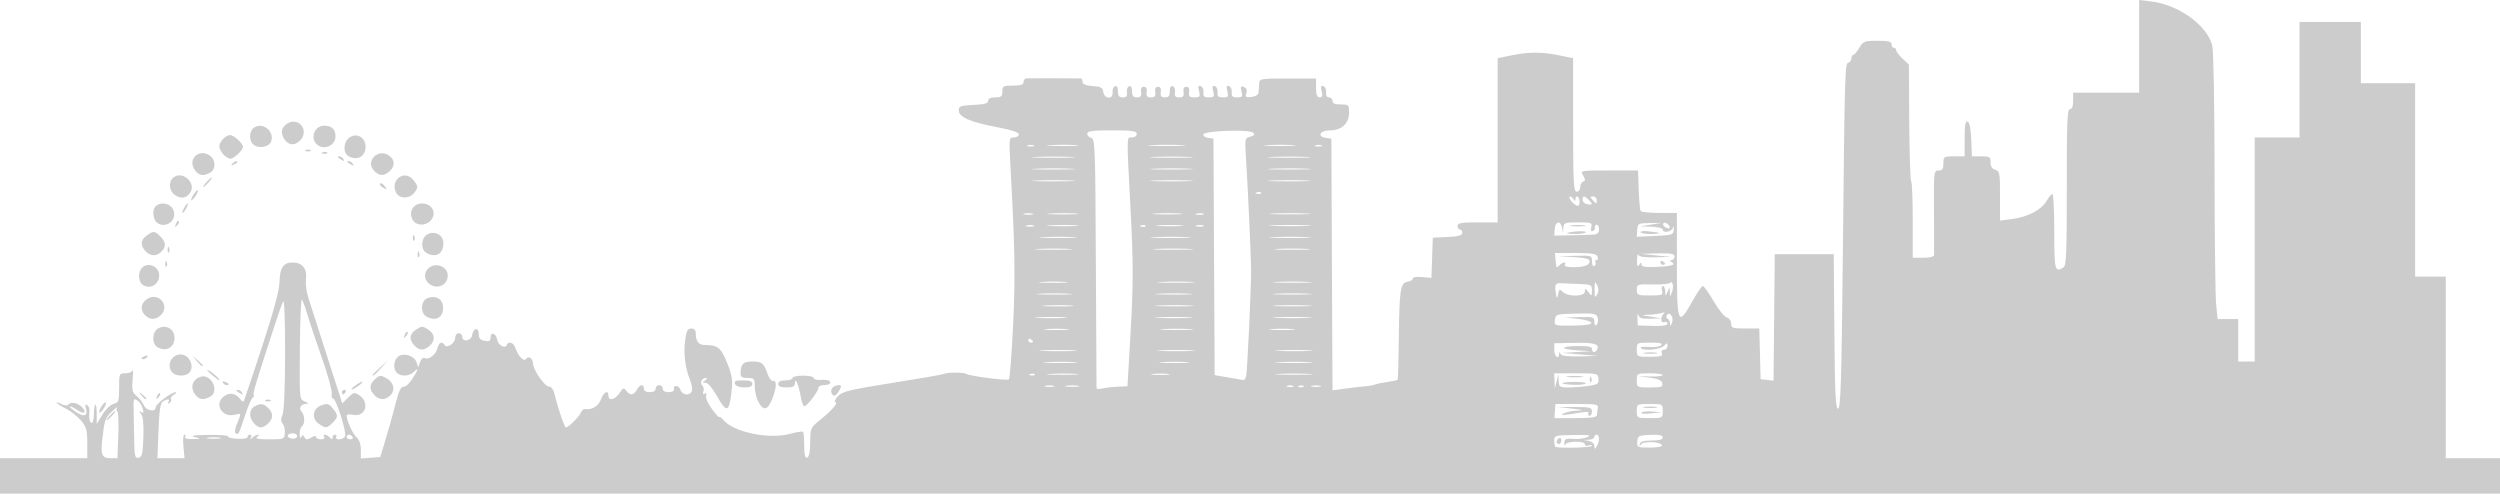 <?xml version="1.0" encoding="UTF-8" standalone="no"?>
<!-- Created with Inkscape (http://www.inkscape.org/) -->

<svg
   version="1.1"
   id="svg1"
   width="1060"
   height="209.279"
   viewBox="0 0 1060 209.279"
   sodipodi:docname="singapore-city-skyline_1284-52267.jpg"
   xmlns:inkscape="http://www.inkscape.org/namespaces/inkscape"
   xmlns:sodipodi="http://sodipodi.sourceforge.net/DTD/sodipodi-0.dtd"
   xmlns="http://www.w3.org/2000/svg"
   xmlns:svg="http://www.w3.org/2000/svg">
  <defs
     id="defs1" />
  <sodipodi:namedview
     id="namedview1"
     pagecolor="#ffffff"
     bordercolor="#000000"
     borderopacity="0.25"
     inkscape:showpageshadow="2"
     inkscape:pageopacity="0.0"
     inkscape:pagecheckerboard="0"
     inkscape:deskcolor="#d1d1d1" />
  <g
     inkscape:groupmode="layer"
     inkscape:label="Image"
     id="g1"
     transform="translate(-0.903,-32.779)">
    <path
       style="fill:#cccccc"
       d="m 0.903,234.558 v -7.5 h 18.5 18.5 v -6.423 c 0,-5.475 -0.388,-6.884 -2.626,-9.544 -1.444,-1.716 -4.369,-4.01 -6.5,-5.097 -2.131,-1.087 -3.874,-2.208 -3.874,-2.491 0,-0.283 0.957,-0.003 2.127,0.624 1.17,0.626 2.407,0.754 2.75,0.285 1.021,-1.399 3.954,-0.951 5.789,0.884 2.341,2.341 1.002,3.344 -1.824,1.365 -1.258,-0.881 -2.704,-1.602 -3.213,-1.602 -0.509,0 0.604,1.045 2.473,2.323 3.603,2.463 5.348,1.769 4.268,-1.698 -0.393,-1.262 -0.207,-1.642 0.571,-1.161 0.635,0.393 1.082,1.461 0.992,2.375 -0.309,3.145 0.069,5.161 0.967,5.161 0.495,0 0.9,-1.605 0.9,-3.567 0,-1.962 0.27,-3.837 0.6,-4.167 0.33,-0.33 0.602,1.387 0.605,3.817 l 0.005,4.417 2.419,-3.996 c 1.344,-2.221 3.452,-4.24 4.745,-4.546 2.126,-0.503 2.326,-1.084 2.326,-6.755 0,-6.055 0.064,-6.205 2.667,-6.204 1.467,3.1e-4 2.865,-0.562 3.106,-1.249 0.242,-0.688 0.226,1.071 -0.035,3.908 -0.408,4.43 -0.163,5.418 1.735,7 1.215,1.013 2.57,2.755 3.01,3.871 0.915,2.321 5.017,3.093 5.017,0.945 0,-1.44 6.659,-6.498 8.482,-6.443 0.56,0.017 0.221,0.494 -0.753,1.061 -0.974,0.567 -1.529,1.422 -1.234,1.9 0.296,0.478 0.01,1.195 -0.633,1.593 -0.731,0.452 -0.903,0.29 -0.457,-0.431 0.849,-1.374 -0.336,-1.484 -2.339,-0.216 -1.066,0.675 -1.547,3.882 -1.871,12.485 l -0.437,11.577 h 5.749 5.749 l -0.48,-5 c -0.264,-2.75 -0.07,-5 0.432,-5 0.502,0 0.634,0.45 0.294,1 -0.375,0.607 0.881,0.953 3.191,0.882 3.763,-0.117 3.773,-0.128 0.809,-0.882 -2.11,-0.537 -0.386,-0.798 5.809,-0.882 4.845,-0.065 8.601,0.219 8.346,0.632 -0.255,0.412 1.519,0.866 3.941,1.007 2.462,0.144 4.404,-0.187 4.404,-0.75 0,-0.554 0.477,-1.007 1.059,-1.007 0.582,0 0.741,0.562 0.353,1.25 -0.565,1 -0.436,1 0.641,0 0.741,-0.688 1.819,-1.243 2.397,-1.235 0.578,0.008 0.375,0.452 -0.45,0.985 -1.053,0.681 0.446,0.974 5.032,0.985 6.346,0.015 6.538,-0.06 6.751,-2.631 0.12,-1.456 -0.298,-3.269 -0.929,-4.03 -0.837,-1.009 -0.855,-2.025 -0.067,-3.756 0.677,-1.486 1.087,-11.289 1.096,-26.22 0.009,-14.57 -0.328,-23.069 -0.866,-21.847 -0.484,1.1 -1.838,4.925 -3.009,8.5 -8.377,25.573 -9.854,30.44 -9.441,31.108 0.256,0.415 0.044,1.015 -0.473,1.334 -0.516,0.319 -1.934,3.613 -3.15,7.319 -2.658,8.098 -2.829,8.428 -4.004,7.702 -0.53,-0.328 -0.289,-2.086 0.569,-4.138 1.903,-4.555 1.924,-4.471 -0.916,-3.758 -5.577,1.4 -9.041,-4.738 -4.478,-7.934 2.317,-1.623 4.705,-1.196 6.625,1.185 0.682,0.845 1.391,1.345 1.576,1.11 0.185,-0.235 3.657,-10.552 7.715,-22.927 5.009,-15.276 7.411,-24.158 7.48,-27.664 0.119,-6.035 1.648,-8.336 5.541,-8.336 4.092,0 6.219,2.58 5.699,6.912 -0.237,1.973 0.142,5.388 0.842,7.588 0.7,2.2 4.257,13.289 7.903,24.642 l 6.63,20.642 2.484,-2.484 c 2.27,-2.27 2.673,-2.359 4.688,-1.028 4.629,3.058 2.74,9.384 -2.49,8.338 -1.543,-0.309 -2.806,-0.19 -2.806,0.265 0,2.178 2.536,7.799 4.169,9.242 1.152,1.017 1.831,2.986 1.831,5.307 v 3.69 l 4.117,-0.307 4.117,-0.307 2.418,-8 c 1.33,-4.4 3.21,-11.15 4.179,-15 1.24,-4.925 2.193,-6.933 3.215,-6.773 0.799,0.125 2.466,-1.331 3.703,-3.236 2.627,-4.043 2.902,-5.286 0.679,-3.062 -1.967,1.967 -5.801,2.033 -7.383,0.126 -1.554,-1.872 -0.987,-5.575 1.05,-6.85 2.369,-1.484 6.667,-0.029 7.48,2.531 l 0.708,2.231 0.85,-2.298 c 0.468,-1.264 1.295,-2.023 1.838,-1.687 1.636,1.011 4.757,-1.261 5.433,-3.956 0.655,-2.609 2.014,-3.277 3.098,-1.524 0.983,1.591 4.498,-0.783 4.498,-3.038 0,-1.081 0.675,-1.965 1.5,-1.965 0.825,0 1.5,0.675 1.5,1.5 0,2.422 3.815,1.809 4.18,-0.672 0.46,-3.124 2.82,-3.566 2.82,-0.528 0,1.837 0.638,2.589 2.5,2.945 1.973,0.377 2.5,0.068 2.5,-1.467 0,-2.57 2.408,-1.741 2.808,0.966 0.334,2.257 3.429,4.044 4.006,2.313 0.629,-1.886 3.032,-1.118 3.737,1.193 1.023,3.355 3.644,6.053 4.514,4.646 0.953,-1.542 2.935,-0.216 2.935,1.963 0,2.629 5.06,9.89 6.799,9.757 0.958,-0.073 1.841,1.187 2.373,3.384 1.416,5.851 4.209,14.002 4.785,13.968 1.117,-0.065 5.694,-4.616 6.342,-6.306 0.371,-0.966 1.242,-1.647 1.937,-1.513 2.68,0.515 5.64,-1.356 6.628,-4.19 1.078,-3.092 3.136,-4.049 3.136,-1.459 0,2.399 2.801,1.734 4.662,-1.107 1.516,-2.314 1.84,-2.426 2.883,-1 1.582,2.163 3.161,2.024 4.455,-0.393 1.259,-2.353 3,-2.643 3,-0.5 0,0.933 0.944,1.5 2.5,1.5 1.556,0 2.5,-0.567 2.5,-1.5 0,-0.825 0.675,-1.5 1.5,-1.5 0.825,0 1.5,0.675 1.5,1.5 0,0.933 0.944,1.5 2.5,1.5 1.375,0 2.388,-0.506 2.25,-1.125 -0.461,-2.075 2.072,-2.011 2.733,0.07 0.752,2.37 4.033,2.761 4.87,0.58 0.311,-0.812 -0.04,-2.949 -0.781,-4.75 -2.053,-4.989 -2.827,-11.277 -2.068,-16.794 0.549,-3.993 1.063,-4.981 2.591,-4.981 1.212,0 1.906,0.698 1.906,1.918 0,3.523 1.179,5.082 3.857,5.095 5.478,0.028 6.699,0.983 9.341,7.302 1.904,4.554 2.471,7.37 2.15,10.684 -1.048,10.823 -2.008,11.345 -6.435,3.5 -1.79,-3.172 -3.804,-5.506 -4.759,-5.515 -1.434,-0.013 -1.454,-0.145 -0.155,-0.985 0.901,-0.582 1.025,-0.975 0.309,-0.985 -1.748,-0.022 -2.697,1.997 -1.5,3.194 0.569,0.569 0.768,1.729 0.443,2.577 -0.386,1.005 -0.189,1.293 0.567,0.826 0.754,-0.466 0.953,-0.18 0.57,0.818 -0.337,0.878 0.738,3.337 2.511,5.749 1.705,2.318 3.1,3.852 3.1,3.408 0,-0.444 0.787,0.123 1.75,1.261 4.322,5.11 19.201,8.227 27.984,5.863 2.879,-0.775 5.466,-1.177 5.75,-0.893 0.284,0.284 0.516,2.954 0.516,5.933 0,3.893 0.352,5.297 1.25,4.993 0.811,-0.275 1.264,-2.568 1.29,-6.526 0.038,-5.748 0.243,-6.265 3.532,-8.909 5.526,-4.444 8.4,-7.65 7.211,-8.046 -0.631,-0.21 -0.182,-1.319 1.062,-2.627 1.85,-1.943 5.121,-2.732 23.155,-5.585 11.55,-1.827 21.407,-3.554 21.903,-3.839 1.175,-0.673 8.024,-0.671 9.193,0.003 1.761,1.015 17.491,3.033 18.192,2.334 0.391,-0.39 1.19,-10.686 1.775,-22.878 0.986,-20.566 0.779,-33.001 -1.126,-67.418 -0.666,-12.028 -0.639,-12.25 1.442,-12.25 1.166,0 2.12,-0.592 2.12,-1.317 0,-0.87 -3.198,-1.919 -9.432,-3.093 -11.173,-2.104 -16.068,-4.264 -16.068,-7.09 0,-1.755 0.766,-2.036 6.25,-2.298 4.661,-0.222 6.25,-0.667 6.25,-1.75 0,-0.947 1.044,-1.452 3,-1.452 2.533,0 3,-0.389 3,-2.5 0,-2.296 0.367,-2.5 4.5,-2.5 3.333,0 4.5,-0.389 4.5,-1.5 0,-0.825 0.562,-1.529 1.25,-1.565 1.161,-0.061 21.329,-0.029 23,0.036 0.412,0.016 0.75,0.678 0.75,1.472 0,0.982 1.356,1.541 4.25,1.75 3.533,0.256 4.304,0.687 4.57,2.557 0.434,3.059 4.259,3.167 3.919,0.11 -0.131,-1.177 0.324,-2.339 1.012,-2.583 0.792,-0.281 1.25,0.503 1.25,2.14 0,1.943 0.511,2.583 2.063,2.583 1.543,0 1.984,-0.544 1.75,-2.157 -0.172,-1.186 0.25,-2.349 0.937,-2.583 0.787,-0.269 1.25,0.53 1.25,2.157 0,1.943 0.511,2.583 2.063,2.583 1.565,0 1.987,-0.543 1.75,-2.25 -0.205,-1.472 0.206,-2.25 1.187,-2.25 0.982,0 1.392,0.778 1.187,2.25 -0.24,1.726 0.182,2.25 1.813,2.25 1.63,0 2.053,-0.524 1.813,-2.25 -0.205,-1.472 0.206,-2.25 1.187,-2.25 0.982,0 1.392,0.778 1.187,2.25 -0.237,1.707 0.185,2.25 1.75,2.25 1.551,0 2.063,-0.64 2.063,-2.583 0,-1.627 0.463,-2.426 1.25,-2.157 0.688,0.234 1.109,1.397 0.937,2.583 -0.237,1.631 0.206,2.157 1.813,2.157 1.63,0 2.053,-0.524 1.813,-2.25 -0.205,-1.472 0.206,-2.25 1.187,-2.25 0.982,0 1.392,0.778 1.187,2.25 -0.255,1.833 0.165,2.25 2.269,2.25 2.289,0 2.507,-0.299 1.922,-2.63 -0.501,-1.998 -0.326,-2.512 0.731,-2.14 0.765,0.27 1.284,1.454 1.153,2.63 -0.187,1.681 0.3,2.14 2.269,2.14 2.208,0 2.429,-0.314 1.847,-2.63 -0.501,-1.998 -0.326,-2.512 0.731,-2.14 0.765,0.27 1.284,1.454 1.153,2.63 -0.187,1.681 0.3,2.14 2.269,2.14 2.208,0 2.429,-0.314 1.847,-2.63 -0.501,-1.998 -0.326,-2.512 0.731,-2.14 0.765,0.27 1.284,1.454 1.153,2.63 -0.187,1.681 0.3,2.14 2.269,2.14 2.178,0 2.425,-0.33 1.877,-2.511 -0.514,-2.048 -0.328,-2.395 1.011,-1.882 1.093,0.419 1.434,1.284 1.02,2.587 -0.53,1.671 -0.206,1.909 2.22,1.632 1.632,-0.187 2.899,-0.963 2.976,-1.825 0.074,-0.825 0.187,-2.513 0.25,-3.75 0.113,-2.202 0.372,-2.25 12.115,-2.25 h 12 v 4 c 0,2.911 0.413,4 1.519,4 1.141,0 1.355,-0.655 0.859,-2.63 -0.501,-1.998 -0.326,-2.512 0.731,-2.14 0.765,0.27 1.284,1.454 1.153,2.63 -0.149,1.335 0.322,2.14 1.25,2.14 0.819,0 1.488,0.675 1.488,1.5 0,1.048 1.056,1.5 3.5,1.5 3.326,0 3.5,0.172 3.5,3.461 0,4.638 -3.151,7.539 -8.189,7.539 -4.24,0 -5.525,2.618 -1.561,3.18 l 2.25,0.32 0.209,49.5 c 0.115,27.225 0.227,51.239 0.25,53.365 l 0.041,3.865 5.75,-0.792 c 3.163,-0.436 6.875,-0.864 8.25,-0.952 1.375,-0.088 3.175,-0.419 4,-0.738 0.825,-0.318 3.243,-0.823 5.374,-1.121 2.131,-0.298 4.025,-0.694 4.21,-0.878 0.185,-0.185 0.417,-8.112 0.517,-17.616 0.217,-20.664 0.656,-23.516 3.686,-23.954 1.217,-0.176 2.213,-0.786 2.213,-1.355 0,-0.603 1.654,-0.878 3.964,-0.657 l 3.964,0.378 0.286,-8.523 0.286,-8.523 6.25,-0.298 c 4.661,-0.222 6.25,-0.667 6.25,-1.75 0,-0.799 -0.45,-1.452 -1,-1.452 -0.55,0 -1,-0.675 -1,-1.5 0,-1.216 1.611,-1.5 8.5,-1.5 h 8.5 V 92.258 57.458 l 5.81,-1.2 c 7.353,-1.519 13.027,-1.519 20.38,0 l 5.81,1.2 v 28.3 c 0,24.489 0.202,28.3 1.5,28.3 0.825,0 1.5,-0.863 1.5,-1.917 0,-1.054 0.562,-2.12 1.25,-2.369 0.999,-0.362 0.997,-0.881 -0.008,-2.583 -1.257,-2.127 -1.237,-2.131 11.008,-2.131 h 12.267 l 0.295,8.183 c 0.162,4.501 0.523,8.551 0.8,9 0.278,0.449 3.853,0.817 7.946,0.817 h 7.441 v 22 c 0,25.275 0.46,26.367 6.537,15.5 1.999,-3.575 4.004,-6.5 4.454,-6.5 0.451,0 2.511,2.892 4.579,6.426 2.068,3.535 4.585,6.642 5.595,6.906 1.043,0.273 1.835,1.384 1.835,2.574 0,1.891 0.578,2.094 5.966,2.094 h 5.966 l 0.284,10.75 0.284,10.75 2.734,0.315 2.734,0.315 0.266,-26.815 0.266,-26.815 h 12.5 12.5 l 0.264,32.75 c 0.213,26.443 0.52,32.75 1.593,32.75 1.085,0 1.452,-11.891 1.995,-64.75 0.824,-80.129 0.864,-81.489 2.417,-82.006 0.677,-0.226 1.231,-1.048 1.231,-1.827 0,-0.779 0.353,-1.417 0.784,-1.417 0.431,0 1.582,-1.35 2.557,-3 1.653,-2.798 2.172,-3 7.716,-3 4.616,0 5.943,0.335 5.943,1.5 0,0.825 0.45,1.5 1,1.5 0.55,0 1,0.471 1,1.048 0,0.576 1.206,2.165 2.68,3.531 l 2.68,2.484 0.16,24.476 c 0.088,13.462 0.457,24.772 0.82,25.135 0.363,0.363 0.66,7.785 0.66,16.493 v 15.833 h 4.5 c 2.9,0 4.522,-0.444 4.563,-1.25 0.035,-0.688 0.008,-9.012 -0.058,-18.5 -0.118,-16.786 -0.066,-17.25 1.937,-17.25 1.62,0 2.058,-0.638 2.058,-3 0,-2.889 0.167,-3 4.5,-3 h 4.5 v -7.583 c 0,-5.62 0.324,-7.476 1.25,-7.17 0.806,0.267 1.354,2.958 1.544,7.583 l 0.294,7.17 h 3.956 c 3.591,0 3.956,0.239 3.956,2.594 0,1.753 0.649,2.763 2,3.117 1.84,0.481 2,1.364 2,11.035 v 10.512 l 5.145,-0.683 c 6.699,-0.889 12.284,-3.8 14.507,-7.563 0.979,-1.657 2.132,-3.012 2.564,-3.012 0.431,0 0.784,7.2 0.784,16 0,16.437 0.249,17.394 3.925,15.067 1.188,-0.752 1.419,-6.404 1.385,-33.985 -0.034,-27.311 0.197,-33.083 1.325,-33.083 0.894,0 1.365,-1.209 1.365,-3.5 v -3.5 h 14 14 v -19.639 -19.639 l 5.027,0.595 c 11.603,1.374 23.642,9.995 25.937,18.573 0.558,2.085 0.981,24.736 1.001,53.61 0.019,27.5 0.322,52.812 0.673,56.25 l 0.638,6.25 h 4.362 4.362 v 9 9 h 3.5 3.5 v -47.5 -47.5 h 9.5 9.5 v -24.5 -24.5 h 13 13 v 13 13 h 11.5 11.5 v 41 41 h 6.5 6.5 v 38.5 38.5 h 11.5 11.5 v 7.5 7.5 H 530.903 0.903 Z m 50.163,-17.25 c 0.196,-5.362 0.012,-9.901 -0.41,-10.085 -0.421,-0.184 -0.477,-0.859 -0.124,-1.5 0.353,-0.641 -0.626,0.053 -2.176,1.54 -2.867,2.753 -3.173,3.648 -4.115,12.068 -0.701,6.262 -0.031,7.727 3.534,7.727 h 2.935 z m -3.663,-8.25 c 0.995,-1.1 2.035,-2 2.31,-2 0.275,0 -0.314,0.9 -1.31,2 -0.995,1.1 -2.035,2 -2.31,2 -0.275,0 0.314,-0.9 1.31,-2 z m 14.292,9.142 c 0.2,-5.708 -0.115,-8.839 -1,-9.931 -1.068,-1.318 -1.057,-1.453 0.065,-0.778 1.058,0.637 1.194,0.294 0.615,-1.558 -0.673,-2.154 -2.171,-3.82 -3.472,-3.86 -0.275,-0.008 -0.444,1.335 -0.375,2.985 0.069,1.65 0.181,7.308 0.25,12.573 0.112,8.541 0.314,9.537 1.875,9.239 1.471,-0.281 1.797,-1.664 2.042,-8.67 z m 614.208,3.639 c 2.4e-4,-0.395 -0.675,-0.46 -1.5,-0.143 -0.825,0.317 -1.5,0.077 -1.5,-0.531 0,-1.543 -7.716,-1.411 -8.315,0.143 -0.265,0.688 -0.44,0.346 -0.389,-0.758 0.078,-1.683 0.669,-1.955 3.648,-1.679 1.955,0.181 4.68,-0.138 6.055,-0.71 1.992,-0.828 0.823,-1.017 -5.75,-0.931 -7.792,0.102 -8.25,0.23 -8.25,2.301 0,1.206 0.206,2.399 0.458,2.651 0.759,0.759 15.541,0.432 15.541,-0.343 z m -15,-1.722 c 0,-0.518 0.45,-1.219 1,-1.559 0.55,-0.34 1,0.084 1,0.941 0,0.857 -0.45,1.559 -1,1.559 -0.55,0 -1,-0.423 -1,-0.941 z m 17.985,-1.309 c 0.008,-0.963 -0.435,-1.75 -0.985,-1.75 -0.55,0 -1,0.45 -1,1 0,0.55 -1.012,1.061 -2.25,1.136 l -2.25,0.136 2.25,0.433 c 1.26,0.243 2.257,1.173 2.265,2.114 0.013,1.45 0.148,1.475 0.985,0.18 0.533,-0.825 0.976,-2.288 0.985,-3.25 z m 26.685,2.75 c -0.51,-1.573 -7.827,-1.836 -8.894,-0.319 -0.729,1.036 -0.838,0.997 -0.511,-0.181 0.294,-1.059 1.787,-1.5 5.078,-1.5 3.161,0 4.66,-0.419 4.659,-1.301 -10e-4,-0.932 -1.507,-1.24 -5.301,-1.087 -4.921,0.199 -5.314,0.399 -5.497,2.801 -0.19,2.493 0.003,2.587 5.296,2.587 3.212,0 5.359,-0.415 5.17,-1 z M 94.167,218.354 c -1.23,-0.237 -3.48,-0.244 -5,-0.014 -1.52,0.23 -0.514,0.424 2.236,0.432 2.75,0.007 3.994,-0.181 2.764,-0.418 z m 32.736,-0.644 c 0,-0.673 -0.9,-1.224 -2,-1.224 -1.1,0 -2,0.483 -2,1.073 0,0.59 0.9,1.141 2,1.224 1.1,0.083 2,-0.4 2,-1.073 z m 3.091,0.485 c 0.691,1.111 1.225,1.13 2.879,0.105 1.2,-0.744 2.031,-0.846 2.031,-0.25 0,0.555 0.927,1.008 2.059,1.008 1.132,0 1.781,-0.45 1.441,-1 -0.865,-1.4 0.849,-1.251 2.3,0.2 0.933,0.933 1.2,0.933 1.2,0 0,-0.66 0.477,-1.2 1.059,-1.2 0.582,0 0.781,0.45 0.441,1 -0.34,0.55 0.26,1 1.334,1 1.074,0 2.192,-0.626 2.486,-1.392 0.695,-1.81 -3.92,-16.17 -5.112,-15.908 -0.501,0.11 -0.739,-0.79 -0.529,-2 0.211,-1.21 -1.675,-8.051 -4.189,-15.201 -2.515,-7.15 -5.298,-15.475 -6.185,-18.5 -0.887,-3.025 -1.923,-5.857 -2.302,-6.293 -0.379,-0.436 -0.768,8.913 -0.864,20.776 -0.174,21.558 -0.173,21.57 2.093,22.48 1.631,0.655 1.793,0.929 0.577,0.974 -2.24,0.084 -3.315,1.957 -1.922,3.351 1.384,1.384 1.457,5.382 0.113,6.213 -0.55,0.34 -0.964,1.829 -0.921,3.309 0.043,1.48 0.323,2.078 0.621,1.328 0.458,-1.151 0.674,-1.151 1.391,0 z m 6.075,-5.734 c -3.253,-2.279 -2.609,-6.536 1.189,-7.865 2.454,-0.858 3.121,-0.67 4.75,1.342 2.382,2.942 2.37,3.645 -0.105,6.119 -2.415,2.415 -2.913,2.449 -5.835,0.403 z m 14.335,5.597 c -0.34,-0.55 -1.041,-1 -1.559,-1 -0.518,0 -0.941,0.45 -0.941,1 0,0.55 0.702,1 1.559,1 0.857,0 1.281,-0.45 0.941,-1 z m 527.577,-9.25 c 0.042,-0.688 0.227,-2.038 0.412,-3 0.299,-1.564 -0.64,-1.75 -8.827,-1.748 l -9.162,0.002 -0.21,2.998 -0.21,2.998 h 8.96 c 6.46,0 8.981,-0.349 9.036,-1.25 z m -14.077,-0.736 c 0.825,-0.541 3.3,-1.066 5.5,-1.167 3.354,-0.154 3.031,-0.296 -2,-0.877 l -6,-0.694 7.25,0.013 c 6.38,0.012 7.25,0.235 7.25,1.862 0,1.017 -0.477,1.848 -1.059,1.848 -0.582,0 -0.785,-0.443 -0.45,-0.985 0.371,-0.6 -0.582,-0.796 -2.441,-0.5 -9.173,1.459 -9.549,1.482 -8.05,0.499 z m 42,-1.014 c 0,-2.97 -0.056,-3 -5.5,-3 -5.444,0 -5.5,0.03 -5.5,3 0,2.97 0.056,3 5.5,3 5.444,0 5.5,-0.03 5.5,-3 z m -9.085,0.685 c 0.452,-0.452 2.569,-0.669 4.704,-0.482 l 3.882,0.339 -4.704,0.482 c -2.587,0.265 -4.334,0.113 -3.882,-0.339 z m 1.349,-2.403 c 1.52,-0.23 3.77,-0.224 5,0.014 1.23,0.237 -0.014,0.425 -2.764,0.418 -2.75,-0.008 -3.756,-0.202 -2.236,-0.432 z m -223.456,-8.593 c 2.303,-0.104 4.214,-0.189 4.247,-0.189 0.033,0 0.654,-10.8 1.379,-24 1.098,-19.986 1.093,-28.348 -0.029,-50 -1.756,-33.877 -1.801,-31.5 0.595,-31.5 1.111,0 2,-0.667 2,-1.5 0,-1.238 -1.833,-1.5 -10.5,-1.5 -8.427,0 -10.5,0.282 -10.5,1.427 0,0.785 0.769,1.575 1.709,1.756 1.583,0.305 1.726,4.205 1.931,52.823 0.122,28.872 0.253,52.84 0.291,53.263 0.038,0.423 1.109,0.508 2.38,0.189 1.271,-0.319 4.195,-0.665 6.497,-0.769 z m -27.058,-0.378 c -0.963,-0.252 -2.538,-0.252 -3.5,0 -0.963,0.252 -0.175,0.457 1.75,0.457 1.925,0 2.712,-0.206 1.75,-0.457 z m 10.514,-0.015 c -1.23,-0.237 -3.48,-0.244 -5,-0.014 -1.52,0.23 -0.514,0.424 2.236,0.432 2.75,0.007 3.994,-0.181 2.764,-0.418 z m 90.986,0.042 c -0.688,-0.277 -1.812,-0.277 -2.5,0 -0.688,0.277 -0.125,0.504 1.25,0.504 1.375,0 1.938,-0.227 1.25,-0.504 z m 4.479,0.058 c -0.332,-0.332 -1.195,-0.368 -1.917,-0.079 -0.798,0.319 -0.561,0.556 0.604,0.604 1.054,0.043 1.645,-0.193 1.312,-0.525 z m 7.021,-0.085 c -0.963,-0.252 -2.538,-0.252 -3.5,0 -0.963,0.252 -0.175,0.457 1.75,0.457 1.925,0 2.712,-0.206 1.75,-0.457 z m 101.132,-2.061 c 0.108,2.505 0.463,2.75 3.979,2.75 2.123,0 5.938,-0.285 8.478,-0.633 4.09,-0.561 4.595,-0.903 4.421,-3 -0.191,-2.305 -0.438,-2.367 -9.478,-2.367 h -9.282 l 0.118,3.25 0.118,3.25 0.763,-3 0.763,-3 z m 1.585,0.95 c 0.808,-0.808 10.354,-0.716 9.852,0.096 -0.271,0.438 -2.698,0.695 -5.394,0.572 -2.696,-0.123 -4.702,-0.423 -4.458,-0.667 z m 11.612,-1.783 c 0.048,-1.165 0.285,-1.402 0.604,-0.604 0.289,0.722 0.253,1.584 -0.079,1.917 -0.332,0.332 -0.569,-0.258 -0.525,-1.312 z m -9.311,-1.141 c 1.797,-0.223 4.497,-0.218 6,0.01 1.503,0.228 0.032,0.41 -3.268,0.405 -3.3,-0.006 -4.529,-0.192 -2.732,-0.415 z m 40.047,2.975 c -0.242,-1.276 -1.685,-1.926 -5.323,-2.399 l -4.991,-0.649 5.251,0.149 c 2.888,0.082 5.25,-0.188 5.25,-0.601 -3.4e-4,-0.412 -2.476,-0.75 -5.501,-0.75 -5.444,0 -5.5,0.03 -5.5,3 0,2.974 0.047,3 5.573,3 4.768,0 5.525,-0.253 5.241,-1.75 z m -176.45,-3 c 0.475,-1.663 2.163,-37.848 2.111,-45.25 -0.038,-5.435 -1.411,-35.416 -2.111,-46.099 -0.622,-9.486 -0.601,-9.606 1.736,-10.217 1.681,-0.44 2.056,-0.928 1.294,-1.689 -1.494,-1.494 -20.605,-0.881 -21.121,0.678 -0.214,0.645 0.65,1.32 1.919,1.5 l 2.308,0.327 0.259,50.138 0.259,50.138 5.741,0.984 c 3.157,0.541 6.048,1.042 6.423,1.112 0.375,0.071 0.907,-0.659 1.182,-1.622 z m -89.636,-0.854 c -0.332,-0.332 -1.195,-0.368 -1.917,-0.079 -0.798,0.319 -0.561,0.556 0.604,0.604 1.054,0.043 1.645,-0.193 1.312,-0.525 z m 17.557,-0.132 c -2.867,-0.201 -7.817,-0.203 -11,-0.004 -3.183,0.199 -0.837,0.364 5.213,0.366 6.05,0.002 8.654,-0.161 5.787,-0.362 z m 38.963,0.013 c -1.788,-0.222 -4.713,-0.222 -6.5,0 -1.788,0.222 -0.325,0.403 3.25,0.403 3.575,0 5.037,-0.181 3.25,-0.403 z m 60.042,-0.016 c -3.415,-0.195 -9.265,-0.196 -13,-0.003 -3.735,0.193 -0.942,0.352 6.208,0.354 7.15,0.002 10.206,-0.156 6.792,-0.351 z m -99.502,-4.998 c -3.141,-0.198 -8.541,-0.199 -12,-0.004 -3.459,0.196 -0.889,0.358 5.711,0.36 6.6,0.002 9.43,-0.158 6.289,-0.356 z m 47.461,5.8e-4 c -2.888,-0.202 -7.612,-0.202 -10.5,0 -2.888,0.202 -0.525,0.367 5.25,0.367 5.775,0 8.137,-0.165 5.25,-0.367 z m 52.042,-0.002 c -3.415,-0.195 -9.265,-0.196 -13,-0.003 -3.735,0.193 -0.942,0.352 6.208,0.354 7.15,0.002 10.206,-0.156 6.792,-0.351 z m 105.787,-3.511 c 0.063,-1 0.18,-1 0.583,0 0.351,0.871 2.831,1.195 8.171,1.07 l 7.667,-0.18 -7.5,-0.64 -7.5,-0.64 6,-0.369 6,-0.369 -5.75,-0.361 c -7.563,-0.475 -7.385,-1.744 0.256,-1.824 4.313,-0.045 5.994,0.306 5.994,1.25 0,1.752 1.646,1.678 2.33,-0.105 0.797,-2.076 -1.728,-2.673 -10.503,-2.486 l -7.826,0.167 v 2.868 c 0,2.735 1.914,4.225 2.079,1.618 z m 43.559,-0.25 c -0.351,-0.914 -0.002,-1.5 0.893,-1.5 0.808,0 1.469,-0.707 1.469,-1.571 0,-1.429 -0.143,-1.429 -1.571,0 -1.608,1.608 -8.917,2.208 -9.785,0.803 -0.261,-0.423 1.326,-0.597 3.528,-0.387 2.201,0.21 4.504,-0.119 5.116,-0.732 0.818,-0.818 -0.4,-1.113 -4.587,-1.113 -5.667,0 -5.7,0.018 -5.7,3 0,2.977 0.044,3 5.607,3 4.573,0 5.501,-0.277 5.031,-1.5 z m -7.375,-0.218 c 1.52,-0.23 3.77,-0.224 5,0.014 1.23,0.237 -0.014,0.425 -2.764,0.418 -2.75,-0.008 -3.756,-0.202 -2.236,-0.432 z M 456.194,181.319 c -3.415,-0.195 -9.265,-0.196 -13,-0.003 -3.735,0.193 -0.942,0.352 6.208,0.354 7.15,0.002 10.206,-0.156 6.792,-0.351 z m 50,0 c -3.415,-0.195 -9.265,-0.196 -13,-0.003 -3.735,0.193 -0.942,0.352 6.208,0.354 7.15,0.002 10.206,-0.156 6.792,-0.351 z m 50,0 c -3.415,-0.195 -9.265,-0.196 -13,-0.003 -3.735,0.193 -0.942,0.352 6.208,0.354 7.15,0.002 10.206,-0.156 6.792,-0.351 z m -117.292,-3.702 c 0,-0.243 -0.45,-0.719 -1,-1.059 -0.55,-0.34 -1,-0.141 -1,0.441 0,0.582 0.45,1.059 1,1.059 0.55,0 1,-0.198 1,-0.441 z m 14.25,-5.291 c -2.337,-0.211 -6.162,-0.211 -8.5,0 -2.337,0.211 -0.425,0.383 4.25,0.383 4.675,0 6.588,-0.172 4.25,-0.383 z m 52.5,-0.007 c -3.163,-0.198 -8.338,-0.198 -11.5,0 -3.163,0.198 -0.575,0.361 5.75,0.361 6.325,0 8.912,-0.162 5.75,-0.361 z m 43.53,0.008 c -2.321,-0.21 -6.371,-0.212 -9,-0.006 -2.629,0.207 -0.73,0.378 4.22,0.381 4.95,0.003 7.101,-0.166 4.78,-0.376 z m 126.418,-2.675 c -0.109,-0.602 -2.673,-1.356 -5.698,-1.676 l -5.5,-0.582 6.25,-0.168 c 5.824,-0.157 6.25,-0.018 6.25,2.032 0,1.417 0.344,1.856 0.967,1.233 0.532,-0.532 0.734,-1.859 0.45,-2.95 -0.471,-1.803 -1.3,-1.966 -9.158,-1.795 -8.383,0.182 -8.651,0.261 -8.973,2.668 -0.33,2.466 -0.286,2.48 7.639,2.406 5.189,-0.048 7.902,-0.456 7.773,-1.168 z m 32.302,0.352 c 0,-0.638 -0.619,-0.922 -1.376,-0.632 -1.589,0.61 -1.689,-2.337 -0.124,-3.658 0.576,-0.486 0.223,-0.592 -0.832,-0.25 -1.007,0.327 -3.482,0.662 -5.5,0.745 -3.623,0.148 -3.612,0.159 0.832,0.85 l 4.5,0.7 -4.677,0.15 c -3.686,0.118 -4.777,-0.221 -5.151,-1.6 -0.261,-0.963 -0.429,-0.355 -0.372,1.349 l 0.103,3.099 6.299,0.204 c 4.228,0.137 6.299,-0.177 6.299,-0.956 z m 1.589,-3.55 c -0.81,-0.874 -1.272,-0.883 -1.806,-0.035 -0.395,0.627 -0.282,1.289 0.25,1.473 0.532,0.183 1,1.083 1.038,2 0.056,1.332 0.225,1.272 0.839,-0.298 0.442,-1.13 0.306,-2.464 -0.32,-3.139 z m -257.302,0.868 c -2.867,-0.201 -7.817,-0.203 -11,-0.004 -3.183,0.199 -0.837,0.364 5.213,0.366 6.05,0.002 8.654,-0.161 5.787,-0.362 z m 53.005,-0.003 c -3.415,-0.195 -9.265,-0.196 -13,-0.003 -3.735,0.193 -0.942,0.352 6.208,0.354 7.15,0.002 10.206,-0.156 6.792,-0.351 z m 50.458,-0.002 c -3.712,-0.192 -9.787,-0.192 -13.5,0 -3.712,0.192 -0.675,0.35 6.75,0.35 7.425,0 10.463,-0.157 6.75,-0.35 z M 455.189,162.323 c -2.867,-0.201 -7.817,-0.203 -11,-0.004 -3.183,0.199 -0.837,0.364 5.213,0.366 6.05,0.002 8.654,-0.161 5.787,-0.362 z m 50.463,-0.006 c -3.712,-0.192 -9.787,-0.192 -13.5,0 -3.712,0.192 -0.675,0.35 6.75,0.35 7.425,0 10.463,-0.157 6.75,-0.35 z m 50,0 c -3.712,-0.192 -9.787,-0.192 -13.5,0 -3.712,0.192 -0.675,0.35 6.75,0.35 7.425,0 10.463,-0.157 6.75,-0.35 z m 107.891,-5.76 c 2.167,2.167 9.359,2.022 9.359,-0.189 0,-1.475 0.188,-1.443 1.468,0.25 1.413,1.869 1.469,1.845 1.5,-0.645 0.03,-2.482 -0.217,-2.595 -6.145,-2.809 -3.397,-0.123 -6.434,-0.25 -6.75,-0.283 -2.265,-0.235 -2.897,0.483 -2.574,2.927 0.506,3.832 0.709,4.084 1.207,1.498 0.386,-2.003 0.6,-2.086 1.935,-0.75 z m 14.534,-2.851 c -0.907,-1.874 -1.044,-1.637 -1.077,1.853 -0.031,3.328 0.144,3.689 1.039,2.147 0.752,-1.293 0.763,-2.501 0.037,-4 z m -223.925,3.612 c -3.438,-0.195 -9.062,-0.195 -12.5,0 -3.438,0.195 -0.625,0.355 6.25,0.355 6.875,0 9.688,-0.16 6.25,-0.355 z m 51.042,0.001 c -3.415,-0.195 -9.265,-0.196 -13,-0.003 -3.735,0.193 -0.942,0.352 6.208,0.354 7.15,0.002 10.206,-0.156 6.792,-0.351 z m 50.458,-0.002 c -3.712,-0.192 -9.787,-0.192 -13.5,0 -3.712,0.192 -0.675,0.35 6.75,0.35 7.425,0 10.463,-0.157 6.75,-0.35 z m 149.96,-1.259 c -0.288,-1.1 -0.115,-2 0.383,-2 0.499,0 0.938,1.012 0.977,2.25 0.067,2.147 0.11,2.158 0.93,0.25 l 0.859,-2 0.141,2 0.141,2 0.791,-2 c 0.435,-1.1 0.546,-2.652 0.246,-3.449 -0.3,-0.797 -0.687,-1.022 -0.861,-0.5 -0.174,0.522 -3.466,0.874 -7.316,0.782 -6.783,-0.162 -7.001,-0.092 -7.001,2.25 0,2.269 0.344,2.417 5.617,2.417 5.124,0 5.571,-0.175 5.094,-2 z m -252.927,-3.734 c -2.594,-0.205 -7.094,-0.207 -10,-0.005 -2.906,0.203 -0.784,0.371 4.716,0.373 5.5,0.003 7.878,-0.163 5.284,-0.368 z m 53.508,-0.006 c -3.415,-0.195 -9.265,-0.196 -13,-0.003 -3.735,0.193 -0.942,0.352 6.208,0.354 7.15,0.002 10.206,-0.156 6.792,-0.351 z m 49.458,-0.002 c -3.712,-0.192 -9.787,-0.192 -13.5,0 -3.712,0.192 -0.675,0.35 6.75,0.35 7.425,0 10.463,-0.157 6.75,-0.35 z m 108.509,-8.258 c 0.472,0 0.581,0.45 0.241,1 -0.372,0.603 0.962,1 3.359,1 4.907,0 7.141,-0.801 7.141,-2.561 0,-0.962 -1.93,-1.447 -6.75,-1.697 l -6.75,-0.35 7.25,-0.196 c 7.162,-0.193 7.25,-0.165 7.25,2.363 0,1.479 0.429,2.294 1.016,1.931 0.559,-0.345 0.757,-1.047 0.441,-1.559 -0.316,-0.512 -0.113,-0.931 0.452,-0.931 0.565,0 0.769,-0.675 0.452,-1.5 -0.451,-1.175 -2.469,-1.5 -9.314,-1.5 h -8.739 l 0.246,2.75 c 0.343,3.833 0.311,3.784 1.645,2.45 0.66,-0.66 1.587,-1.2 2.059,-1.2 z m 32.726,0.823 c 0.011,0.969 1.551,1.26 5.765,1.087 7.109,-0.291 8.984,-0.829 7.084,-2.034 -0.999,-0.633 -1.02,-0.849 -0.084,-0.861 0.688,-0.008 1.25,-0.69 1.25,-1.515 0,-1.211 -1.396,-1.467 -7.25,-1.327 l -7.25,0.173 6.5,0.655 6.5,0.655 -6.667,0.173 c -4.535,0.117 -6.828,-0.227 -7.171,-1.077 -0.277,-0.688 -0.533,0.325 -0.568,2.25 -0.048,2.61 0.183,3.119 0.906,2 0.717,-1.109 0.973,-1.156 0.985,-0.177 z m 8.015,-0.882 c 0,-0.582 0.45,-0.781 1,-0.441 0.55,0.34 1,0.816 1,1.059 0,0.243 -0.45,0.441 -1,0.441 -0.55,0 -1,-0.477 -1,-1.059 z m -250.708,-5.68 c -3.415,-0.195 -9.265,-0.196 -13,-0.003 -3.735,0.193 -0.942,0.352 6.208,0.354 7.15,0.002 10.206,-0.156 6.792,-0.351 z m 50.915,-0.004 c -4.012,-0.19 -10.312,-0.189 -14,0.003 -3.688,0.192 -0.406,0.348 7.294,0.346 7.7,-0.002 10.718,-0.159 6.706,-0.349 z m 50.044,0.003 c -3.438,-0.195 -9.062,-0.195 -12.5,0 -3.438,0.195 -0.625,0.355 6.25,0.355 6.875,0 9.688,-0.16 6.25,-0.355 z m -98.958,-4.999 c -3.415,-0.195 -9.265,-0.196 -13,-0.003 -3.735,0.193 -0.942,0.352 6.208,0.354 7.15,0.002 10.206,-0.156 6.792,-0.351 z m 47.915,-0.004 c -4.012,-0.19 -10.312,-0.189 -14,0.003 -3.688,0.192 -0.406,0.348 7.294,0.346 7.7,-0.002 10.718,-0.159 6.706,-0.349 z m 51.044,8.8e-4 c -3.987,-0.19 -10.512,-0.19 -14.5,0 -3.987,0.19 -0.725,0.345 7.25,0.345 7.975,0 11.238,-0.155 7.25,-0.345 z m 121.5,-1.085 c 1.526,-0.117 2.25,-0.817 2.25,-2.173 0,-1.1 -0.45,-2 -1,-2 -0.55,0 -0.887,0.506 -0.75,1.125 0.138,0.619 -0.277,1.319 -0.921,1.557 -0.752,0.277 -0.979,-0.305 -0.633,-1.625 0.5,-1.911 0.102,-2.057 -5.579,-2.057 -5.636,0 -6.127,0.177 -6.253,2.25 l -0.136,2.25 -0.433,-2.25 c -0.615,-3.192 -2.827,-2.794 -3.083,0.555 l -0.214,2.805 7.251,-0.132 c 3.988,-0.073 8.264,-0.21 9.501,-0.305 z m -11.25,-0.679 c 2.286,-0.797 8.322,-1.015 7.871,-0.285 -0.269,0.435 -2.375,0.755 -4.68,0.712 -2.305,-0.043 -3.741,-0.236 -3.191,-0.428 z m 1.75,-3.21 c 1.512,-0.229 3.987,-0.229 5.5,0 1.512,0.229 0.275,0.417 -2.75,0.417 -3.025,0 -4.263,-0.187 -2.75,-0.417 z m 43.435,1.671 c 0.109,-1.452 -0.023,-1.74 -0.323,-0.705 -0.531,1.83 -4.361,2.489 -4.361,0.75 0,-0.55 -2.138,-1.068 -4.75,-1.15 l -4.75,-0.15 4.5,-0.73 4.5,-0.73 -5.05,0.05 c -4.84,0.048 -5.059,0.17 -5.271,2.943 l -0.22,2.893 7.771,-0.358 c 7.427,-0.342 7.779,-0.466 7.955,-2.813 z m -14.055,1.254 c -0.269,-0.435 1.167,-0.627 3.191,-0.428 5.534,0.547 6.193,1.051 1.489,1.14 -2.305,0.043 -4.411,-0.277 -4.68,-0.712 z m 11.571,-3.409 c -0.642,-0.642 -1.499,-0.835 -1.904,-0.429 -0.406,0.406 -0.089,1.139 0.704,1.629 1.868,1.154 2.711,0.311 1.2,-1.2 z m -268.931,0.544 c -0.677,-0.274 -2.027,-0.291 -3,-0.037 -0.973,0.254 -0.419,0.478 1.231,0.498 1.65,0.02 2.446,-0.187 1.769,-0.461 z m 18.017,-0.08 c -2.867,-0.201 -7.817,-0.203 -11,-0.004 -3.183,0.199 -0.837,0.364 5.213,0.366 6.05,0.002 8.654,-0.161 5.787,-0.362 z m 29.443,0.132 c -0.332,-0.332 -1.195,-0.368 -1.917,-0.079 -0.798,0.319 -0.561,0.556 0.604,0.604 1.054,0.043 1.645,-0.193 1.312,-0.525 z m 15.021,-0.131 c -2.612,-0.206 -6.888,-0.206 -9.5,0 -2.612,0.206 -0.475,0.375 4.75,0.375 5.225,0 7.362,-0.169 4.75,-0.375 z m 9.519,0.079 c -0.677,-0.274 -2.027,-0.291 -3,-0.037 -0.973,0.254 -0.419,0.478 1.231,0.498 1.65,0.02 2.446,-0.187 1.769,-0.461 z m 43.981,-0.087 c -3.987,-0.19 -10.512,-0.19 -14.5,0 -3.987,0.19 -0.725,0.345 7.25,0.345 7.975,0 11.238,-0.155 7.25,-0.345 z m -116.5,-4.947 c -0.963,-0.252 -2.538,-0.252 -3.5,0 -0.963,0.252 -0.175,0.457 1.75,0.457 1.925,0 2.712,-0.206 1.75,-0.457 z m 18.537,-0.047 c -2.867,-0.201 -7.817,-0.203 -11,-0.004 -3.183,0.199 -0.837,0.364 5.213,0.366 6.05,0.002 8.654,-0.161 5.787,-0.362 z m 43.963,-0.001 c -2.888,-0.202 -7.612,-0.202 -10.5,0 -2.888,0.202 -0.525,0.367 5.25,0.367 5.775,0 8.137,-0.165 5.25,-0.367 z m 10.019,0.081 c -0.677,-0.274 -2.027,-0.291 -3,-0.037 -0.973,0.254 -0.419,0.478 1.231,0.498 1.65,0.02 2.446,-0.187 1.769,-0.461 z m 43.981,-0.087 c -3.987,-0.19 -10.512,-0.19 -14.5,0 -3.987,0.19 -0.725,0.345 7.25,0.345 7.975,0 11.238,-0.155 7.25,-0.345 z m 115.475,-5.258 c -0.162,-2.153 -1.715,-2.822 -1.74,-0.75 -0.01,0.847 -0.316,0.775 -0.946,-0.221 -0.512,-0.809 -1.201,-1.2 -1.532,-0.869 -0.687,0.687 2.189,3.84 3.503,3.84 0.477,0 0.799,-0.9 0.716,-2 z m 3.965,-0.452 c -1.926,-1.926 -2.69,-1.96 -2.69,-0.121 0,0.785 0.787,1.602 1.75,1.816 2.47,0.549 2.725,0.09 0.94,-1.695 z m 3.31,-0.048 c 0,-0.825 -0.693,-1.5 -1.539,-1.5 -1.272,0 -1.315,0.254 -0.25,1.462 1.639,1.859 1.789,1.862 1.789,0.038 z m -142.271,-3.104 c -0.332,-0.332 -1.195,-0.368 -1.917,-0.079 -0.798,0.319 -0.561,0.556 0.604,0.604 1.054,0.043 1.645,-0.193 1.312,-0.525 z m -80.433,-5.137 c -3.962,-0.189 -10.712,-0.19 -15,-0.002 -4.288,0.188 -1.046,0.343 7.204,0.344 8.25,10e-4 11.758,-0.152 7.796,-0.342 z m 50,0 c -3.962,-0.189 -10.712,-0.19 -15,-0.002 -4.288,0.188 -1.046,0.343 7.204,0.344 8.25,10e-4 11.758,-0.152 7.796,-0.342 z m 50,0 c -3.962,-0.189 -10.712,-0.19 -15,-0.002 -4.288,0.188 -1.046,0.343 7.204,0.344 8.25,10e-4 11.758,-0.152 7.796,-0.342 z m -100,-5 c -3.962,-0.189 -10.712,-0.19 -15,-0.002 -4.288,0.188 -1.046,0.343 7.204,0.344 8.25,10e-4 11.758,-0.152 7.796,-0.342 z m 50,0 c -3.962,-0.189 -10.712,-0.19 -15,-0.002 -4.288,0.188 -1.046,0.343 7.204,0.344 8.25,10e-4 11.758,-0.152 7.796,-0.342 z m 50,0 c -3.962,-0.189 -10.712,-0.19 -15,-0.002 -4.288,0.188 -1.046,0.343 7.204,0.344 8.25,10e-4 11.758,-0.152 7.796,-0.342 z m -100,-5 c -3.962,-0.189 -10.712,-0.19 -15,-0.002 -4.288,0.188 -1.046,0.343 7.204,0.344 8.25,0.001 11.758,-0.152 7.796,-0.342 z m 50,0 c -3.962,-0.189 -10.712,-0.19 -15,-0.002 -4.288,0.188 -1.046,0.343 7.204,0.344 8.25,0.001 11.758,-0.152 7.796,-0.342 z m 50,0 c -3.962,-0.189 -10.712,-0.19 -15,-0.002 -4.288,0.188 -1.046,0.343 7.204,0.344 8.25,0.001 11.758,-0.152 7.796,-0.342 z m -116.046,-4.921 c -0.688,-0.277 -1.812,-0.277 -2.5,0 -0.688,0.277 -0.125,0.504 1.25,0.504 1.375,0 1.938,-0.227 1.25,-0.504 z m 18.037,-0.074 c -2.867,-0.201 -7.817,-0.203 -11,-0.004 -3.183,0.199 -0.837,0.364 5.213,0.366 6.05,0.002 8.654,-0.161 5.787,-0.362 z m 45.005,-0.003 c -3.415,-0.195 -9.265,-0.196 -13,-0.003 -3.735,0.193 -0.942,0.352 6.208,0.354 7.15,0.002 10.206,-0.156 6.792,-0.351 z m 46.995,0.003 c -2.867,-0.201 -7.817,-0.203 -11,-0.004 -3.183,0.199 -0.837,0.364 5.213,0.366 6.05,0.002 8.654,-0.161 5.787,-0.362 z m 11.963,0.074 c -0.688,-0.277 -1.812,-0.277 -2.5,0 -0.688,0.277 -0.125,0.504 1.25,0.504 1.375,0 1.938,-0.227 1.25,-0.504 z M 108.558,212.229 c -2.225,-2.459 -2.092,-5.867 0.279,-7.136 2.743,-1.468 3.797,-1.304 6.043,0.942 2.126,2.126 1.825,4.651 -0.808,6.773 -2.134,1.719 -3.571,1.568 -5.514,-0.579 z M 42.935,207.499 c -0.017,-0.582 0.629,-1.932 1.436,-3 0.808,-1.068 1.483,-1.465 1.5,-0.882 0.017,0.582 -0.629,1.932 -1.436,3 -0.808,1.068 -1.483,1.465 -1.5,0.882 z m 279.494,-4.391 c -0.839,-1.623 -1.526,-4.548 -1.526,-6.5 0,-3.277 -0.23,-3.55 -3,-3.55 -2.291,0 -3,-0.454 -3,-1.918 0,-3.959 1.115,-5.082 5.048,-5.082 4.038,0 4.805,0.649 6.501,5.5 0.577,1.65 1.589,2.888 2.25,2.75 1.673,-0.348 1.498,2.967 -0.407,7.73 -1.908,4.769 -3.776,5.11 -5.866,1.07 z m 17.95,-2.3 c -0.802,-4.867 -2.394,-8.447 -2.445,-5.5 -0.023,1.328 -0.875,1.75 -3.53,1.75 -2.444,0 -3.5,-0.452 -3.5,-1.5 0,-1 1,-1.5 3,-1.5 1.65,0 3,-0.45 3,-1 0,-0.55 2.025,-1 4.5,-1 2.475,0 4.5,0.429 4.5,0.953 0,0.524 1.012,0.91 2.25,0.859 3.636,-0.152 4.75,0.126 4.75,1.188 0,0.55 -1.125,1 -2.5,1 -1.375,0 -2.5,0.52 -2.5,1.156 0,1.488 -4.832,7.844 -5.963,7.844 -0.474,0 -1.176,-1.913 -1.562,-4.25 z m -226.663,1.567 c 0.722,-0.289 1.584,-0.253 1.917,0.079 0.332,0.332 -0.258,0.569 -1.312,0.525 -1.165,-0.048 -1.402,-0.285 -0.604,-0.604 z m -52.94,-2.067 c -1.244,-1.586 -1.209,-1.621 0.378,-0.378 0.963,0.755 1.75,1.542 1.75,1.75 0,0.823 -0.821,0.293 -2.128,-1.372 z m 6.692,0.457 c 0.376,-0.986 0.935,-1.541 1.243,-1.233 0.308,0.308 6.34e-4,1.115 -0.683,1.793 -0.988,0.98 -1.102,0.865 -0.56,-0.56 z m 15.888,-1.14 c -1.882,-2.873 -0.716,-6.031 2.619,-7.089 4.56,-1.447 8.182,6.247 3.995,8.487 -3.036,1.625 -4.89,1.233 -6.614,-1.398 z m 76.203,0.604 c -2.21,-2.442 -2.086,-4.471 0.413,-6.733 1.888,-1.709 2.302,-1.741 4.75,-0.372 3.183,1.78 3.926,5.046 1.663,7.309 -2.138,2.138 -4.779,2.059 -6.827,-0.204 z m 193.916,-0.847 c -0.65,-1.694 0.891,-3.281 3.214,-3.309 0.964,-0.011 1.025,0.471 0.245,1.929 -1.498,2.8 -2.726,3.289 -3.459,1.38 z m -251.571,-0.324 c -0.901,-0.582 -1.025,-0.975 -0.309,-0.985 0.655,-0.008 1.469,0.435 1.809,0.985 0.767,1.242 0.421,1.242 -1.5,0 z m 44,0 c 0,-0.55 0.477,-1 1.059,-1 0.582,0 0.781,0.45 0.441,1 -0.34,0.55 -0.816,1 -1.059,1 -0.243,0 -0.441,-0.45 -0.441,-1 z m 4,-1.35 c 0,-0.231 1.18,-1.194 2.623,-2.139 1.443,-0.945 2.318,-1.224 1.944,-0.62 -0.713,1.154 -4.567,3.483 -4.567,2.759 z m 162.638,-2.15 c -0.452,-1.178 0.276,-1.5 3.393,-1.5 2.861,0 3.969,0.419 3.969,1.5 0,1.039 -1.044,1.5 -3.393,1.5 -2.094,0 -3.613,-0.574 -3.969,-1.5 z M 95.41,195.069 c -0.35,-0.567 0.051,-0.735 0.941,-0.393 1.732,0.665 2.049,1.382 0.611,1.382 -0.518,0 -1.216,-0.445 -1.552,-0.989 z m -5.007,-3.636 c -1.798,-1.53 -2.166,-2.139 -0.918,-1.519 1.833,0.91 5.271,4.202 4.29,4.107 -0.205,-0.02 -1.722,-1.185 -3.372,-2.589 z m -16.3,-0.575 c -2.835,-2.835 -0.685,-7.8 3.378,-7.8 4.1,0 6.379,6.114 3.069,8.235 -1.76,1.127 -5.111,0.902 -6.447,-0.435 z m 84.8,0.887 c 0,-0.172 1.462,-1.635 3.25,-3.25 l 3.25,-2.937 -2.937,3.25 c -2.738,3.029 -3.563,3.71 -3.563,2.937 z m -74.595,-5.937 -1.905,-2.25 2.25,1.905 c 2.114,1.79 2.705,2.595 1.905,2.595 -0.19,0 -1.202,-1.012 -2.25,-2.25 z m -23.405,-1.143 c 0,-0.216 0.698,-0.661 1.552,-0.989 0.89,-0.341 1.291,-0.174 0.941,0.393 -0.587,0.95 -2.493,1.405 -2.493,0.596 z m 6.75,-4.687 c -2.534,-1.476 -2.294,-6.558 0.376,-7.988 3.339,-1.787 6.874,0.276 6.874,4.011 0,4.166 -3.566,6.122 -7.25,3.977 z m 108.905,-0.749 c -2.34,-2.586 -2.056,-4.863 0.845,-6.763 2.316,-1.517 2.684,-1.517 5,0 2.953,1.935 3.215,4.635 0.671,6.937 -2.377,2.151 -4.463,2.095 -6.516,-0.174 z m -4.091,-4.464 c 0.376,-0.986 0.935,-1.541 1.243,-1.233 0.308,0.308 6.4e-4,1.115 -0.683,1.793 -0.988,0.98 -1.102,0.865 -0.56,-0.56 z m -109.993,-8.278 c -2.282,-2.282 -1.928,-5.149 0.862,-6.977 4.596,-3.011 9.662,2.576 6.002,6.62 -2.115,2.337 -4.747,2.473 -6.864,0.357 z m 119.179,0.491 c -2.653,-1.545 -2.319,-6.773 0.5,-7.822 3.339,-1.243 6.2,0.202 6.572,3.32 0.56,4.698 -2.925,6.917 -7.072,4.502 z M 62.153,153.995 c -2.696,-1.046 -3.121,-5.969 -0.69,-7.987 2.629,-2.182 6.94,-0.038 6.94,3.452 0,3.577 -3.037,5.781 -6.25,4.535 z m 121.741,-0.25 c -3.002,-1.491 -3.699,-4.836 -1.472,-7.063 3.196,-3.196 8.935,-0.677 8.285,3.635 -0.489,3.24 -3.818,4.915 -6.813,3.427 z M 70.982,144.475 c 0.048,-1.165 0.285,-1.402 0.604,-0.604 0.289,0.722 0.253,1.584 -0.079,1.917 -0.332,0.332 -0.569,-0.258 -0.525,-1.312 z m 107,-4 c 0.048,-1.165 0.285,-1.402 0.604,-0.604 0.289,0.722 0.253,1.584 -0.079,1.917 -0.332,0.332 -0.569,-0.258 -0.525,-1.312 z M 62.558,139.229 c -2.268,-2.506 -2.074,-4.764 0.568,-6.615 2.86,-2.003 3.37,-1.964 5.777,0.443 2.408,2.408 2.535,4.322 0.429,6.429 -2.088,2.088 -4.742,1.987 -6.774,-0.257 z m 119.095,0.749 c -2.391,-1.393 -2.257,-6.122 0.217,-7.667 3.125,-1.952 7.033,0.006 7.033,3.523 0,4.649 -3.222,6.491 -7.25,4.145 z M 71.982,138.475 c 0.048,-1.165 0.285,-1.402 0.604,-0.604 0.289,0.722 0.253,1.584 -0.079,1.917 -0.332,0.332 -0.569,-0.258 -0.525,-1.312 z m 104,-5 c 0.048,-1.165 0.285,-1.402 0.604,-0.604 0.289,0.722 0.253,1.584 -0.079,1.917 -0.332,0.332 -0.569,-0.258 -0.525,-1.312 z m -100.515,-5.71 c 0.376,-0.986 0.935,-1.541 1.243,-1.233 0.308,0.308 6.34e-4,1.115 -0.683,1.793 -0.988,0.98 -1.102,0.865 -0.56,-0.56 z m -8.364,-0.907 c -0.66,-0.66 -1.2,-2.451 -1.2,-3.981 0,-5.127 8.065,-5.047 8.827,0.088 0.628,4.232 -4.612,6.907 -7.627,3.893 z m 108.732,-0.926 c -1.787,-3.339 0.276,-6.874 4.011,-6.874 4.449,0 6.514,4.4 3.485,7.429 -2.26,2.26 -6.144,1.972 -7.496,-0.555 z m -96.932,-4.874 c 0.589,-1.1 1.295,-2 1.57,-2 0.275,0 0.018,0.9 -0.57,2 -0.589,1.1 -1.295,2 -1.57,2 -0.275,0 -0.018,-0.9 0.57,-2 z m 3.032,-3.559 c 0.017,-0.518 0.692,-1.815 1.5,-2.882 0.808,-1.068 1.454,-1.518 1.436,-1 -0.017,0.518 -0.692,1.815 -1.5,2.882 -0.808,1.068 -1.454,1.518 -1.436,1 z m -6.952,-2.098 c -2.402,-1.683 -2.739,-5.551 -0.635,-7.297 3.84,-3.187 9.956,2.212 7.202,6.359 -1.63,2.456 -3.932,2.784 -6.568,0.938 z m 93.905,-0.871 c -2.821,-5.272 3.47,-10.099 7.184,-5.512 2.177,2.688 2.221,3.125 0.548,5.413 -1.986,2.715 -6.302,2.77 -7.732,0.099 z m -5.956,-2.433 c -0.809,-0.512 -1.211,-1.191 -0.892,-1.509 0.318,-0.318 1.148,0.107 1.843,0.946 1.443,1.738 1.166,1.902 -0.951,0.563 z m -74.529,-2.039 c 0.995,-1.1 2.035,-2 2.31,-2 0.275,0 -0.314,0.9 -1.31,2 -0.995,1.1 -2.035,2 -2.31,2 -0.275,0 0.314,-0.9 1.31,-2 z m -5.048,-5.433 c -2.944,-4.493 2.03,-9.019 6.483,-5.9 2.61,1.828 2.684,5.931 0.13,7.298 -3.036,1.625 -4.89,1.233 -6.614,-1.398 z m 76.044,0.429 c -3.659,-4.043 1.9,-9.508 6.439,-6.329 2.554,1.789 2.649,4.494 0.236,6.678 -2.426,2.195 -4.469,2.088 -6.675,-0.349 z m -59.763,-3.12 c 0.678,-0.683 1.485,-0.991 1.793,-0.683 0.308,0.308 -0.247,0.867 -1.233,1.243 -1.425,0.543 -1.54,0.428 -0.56,-0.56 z m 49.267,0.124 c -0.901,-0.582 -1.025,-0.975 -0.309,-0.985 0.655,-0.008 1.469,0.435 1.809,0.985 0.767,1.242 0.421,1.242 -1.5,0 z m -4,-2 c -0.901,-0.582 -1.025,-0.975 -0.309,-0.985 0.655,-0.008 1.469,0.435 1.809,0.985 0.767,1.242 0.421,1.242 -1.5,0 z M 95.558,98.229 c -0.91,-1.006 -1.655,-2.549 -1.655,-3.429 0,-1.986 2.657,-4.743 4.571,-4.743 1.631,0 5.429,3.498 5.429,5 0,1.464 -3.78,5 -5.345,5 -0.74,0 -2.09,-0.823 -3,-1.829 z m 53.095,0.749 c -2.176,-1.267 -2.273,-5.255 -0.179,-7.348 3.006,-3.006 7.429,-0.966 7.429,3.429 0,4.109 -3.592,6.051 -7.25,3.92 z m -10.938,-1.603 c 0.722,-0.289 1.584,-0.253 1.917,0.079 0.332,0.332 -0.258,0.569 -1.312,0.525 -1.165,-0.048 -1.402,-0.285 -0.604,-0.604 z m -7,-1 c 0.722,-0.289 1.584,-0.253 1.917,0.079 0.332,0.332 -0.258,0.569 -1.312,0.525 -1.165,-0.048 -1.402,-0.285 -0.604,-0.604 z m -22.613,-2.517 c -1.642,-1.642 -1.51,-5.298 0.245,-6.754 3.588,-2.978 9.202,1.296 7.492,5.704 -0.975,2.514 -5.64,3.147 -7.737,1.05 z m 27,0 c -2.788,-2.788 -0.69,-7.814 3.25,-7.785 3.203,0.024 4.8,1.516 4.8,4.485 0,4.086 -5.152,6.198 -8.05,3.3 z m -13.7,-2.159 c -1.764,-2.692 -1.14,-5.228 1.655,-6.724 4.664,-2.496 8.886,3.17 5.308,7.123 -2.378,2.627 -5.082,2.472 -6.963,-0.399 z"
       id="path1"
       inkscape:export-filename="Singapore_4.svg"
       inkscape:export-xdpi="96"
       inkscape:export-ydpi="96" />
  </g>
</svg>
